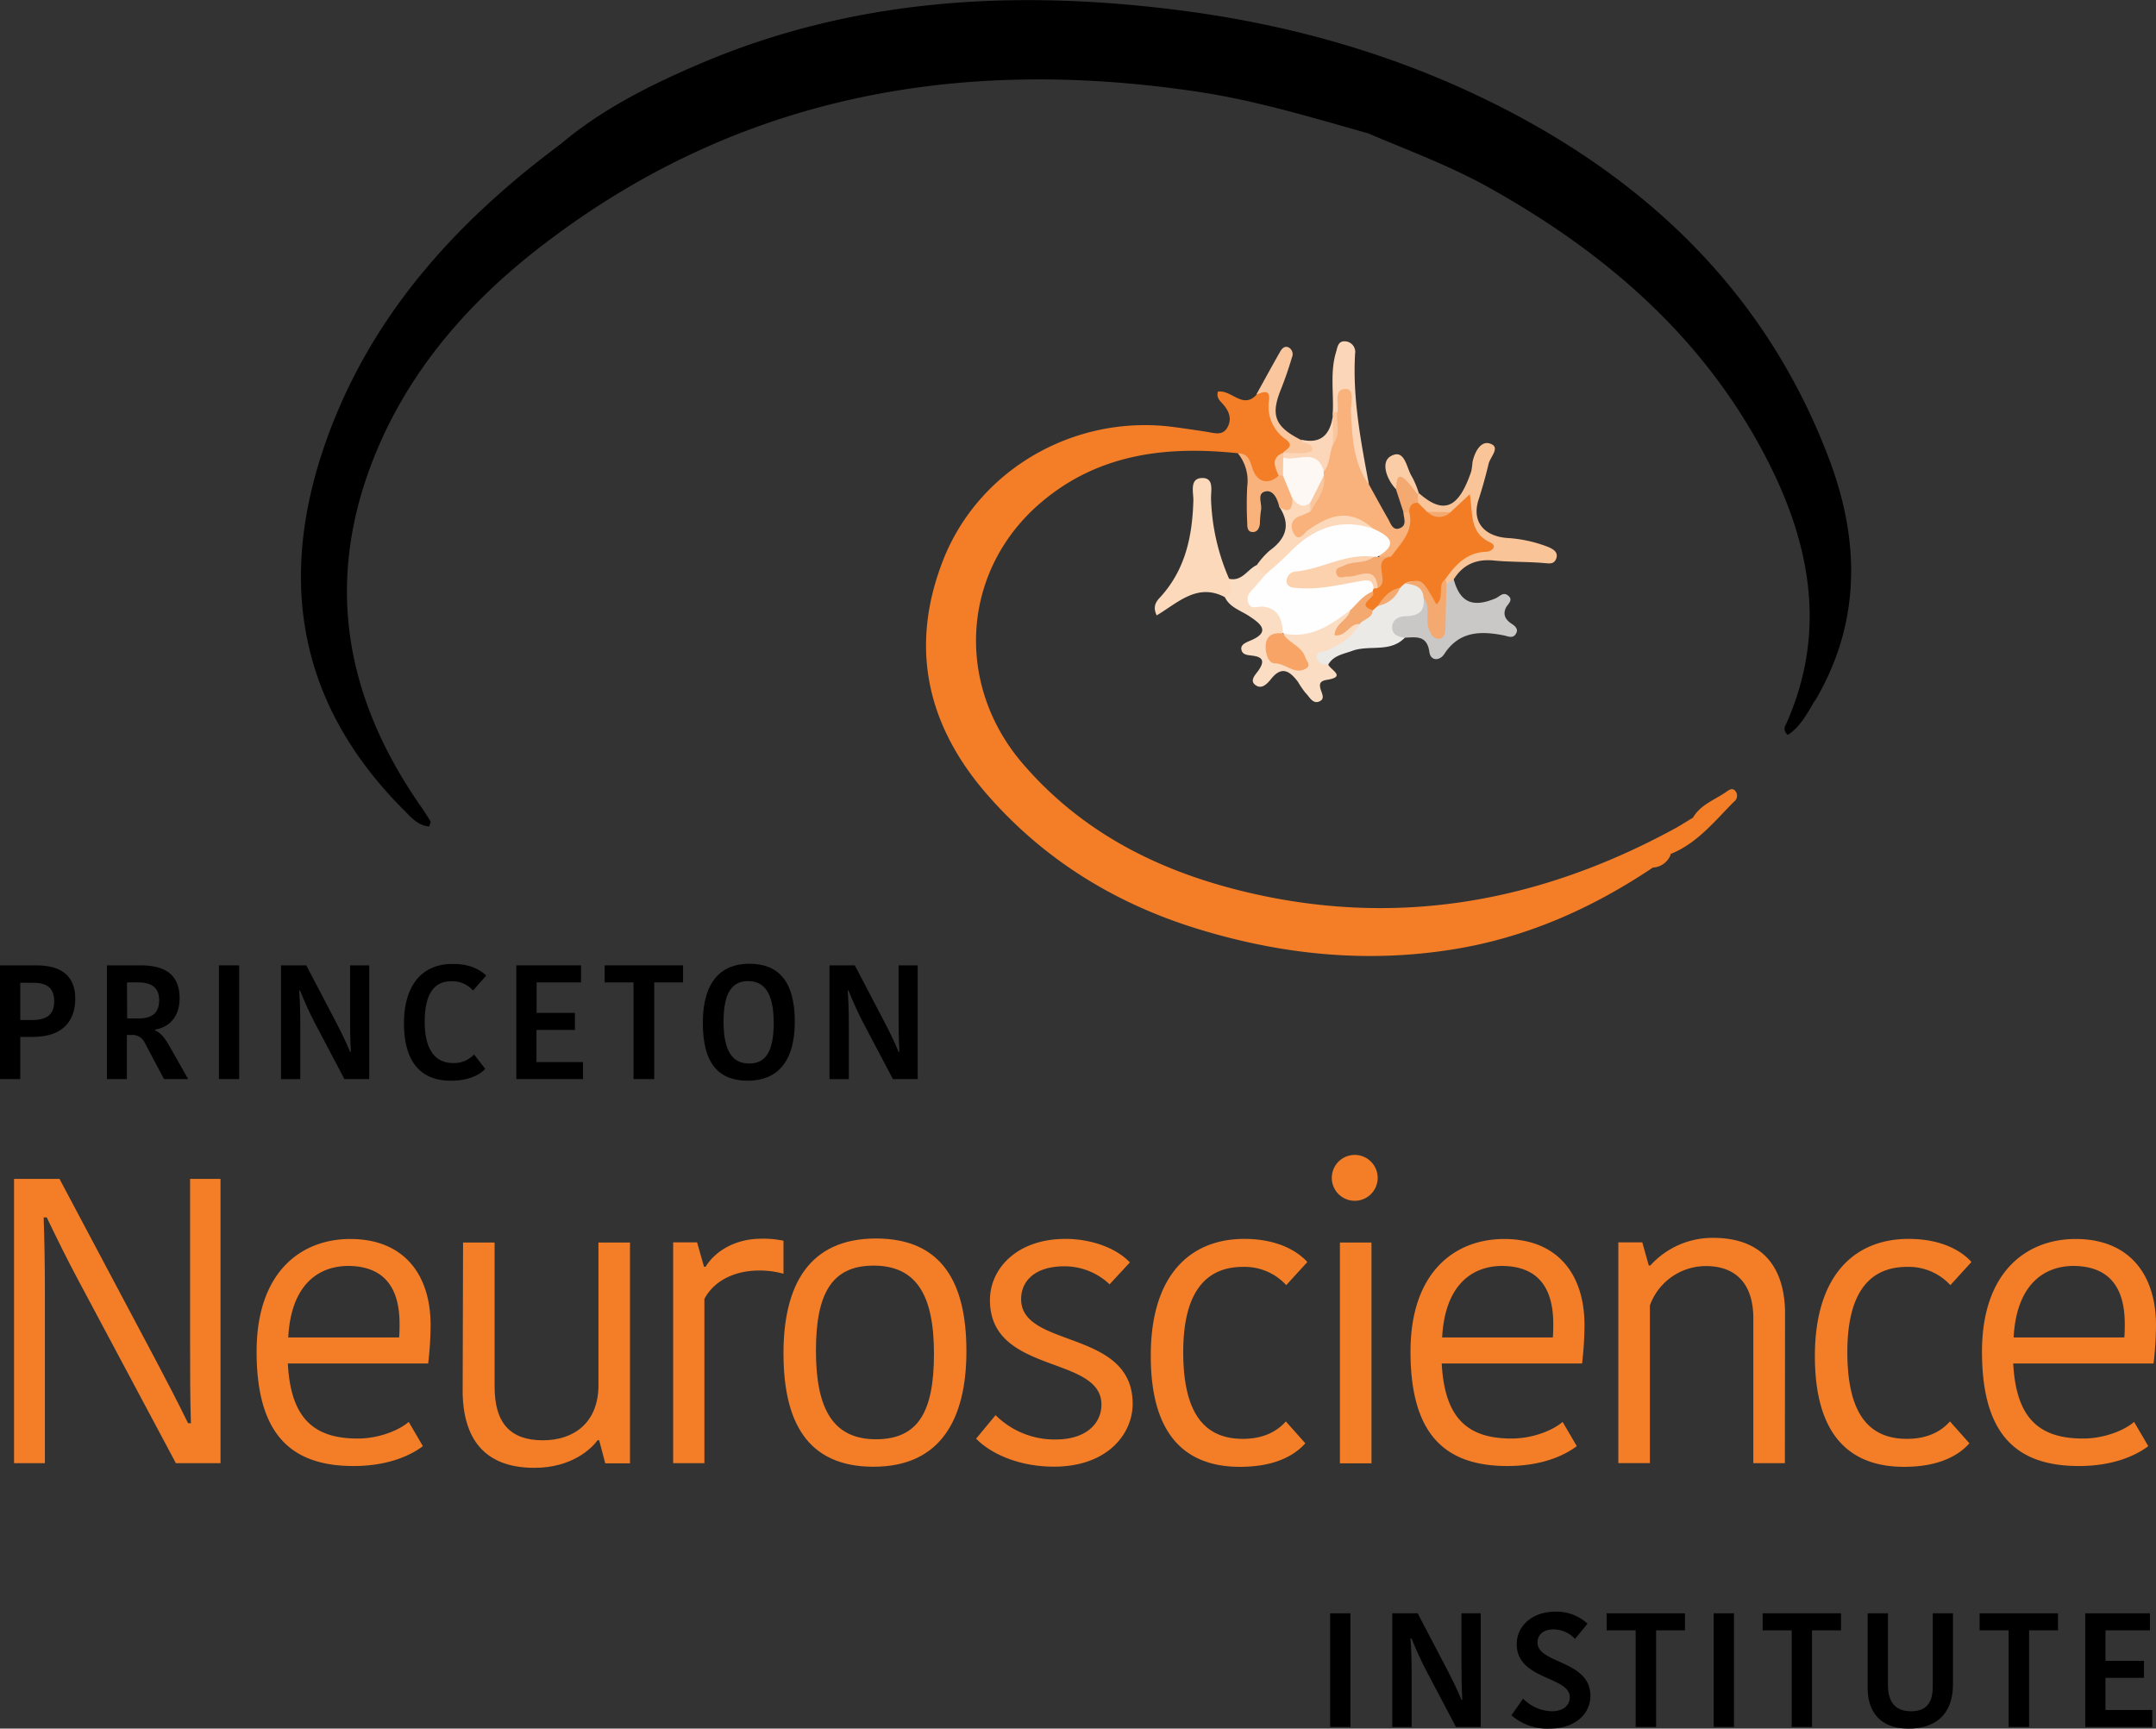 <svg id="Layer_1" data-name="Layer 1" xmlns="http://www.w3.org/2000/svg" viewBox="0 0 478.4 383.59"><rect x="0" y="0" width="478.4" height="383.59" fill="#333333" stroke="none"/><defs><style>.cls-1{fill:#f37e27;}.cls-2{fill:#f9b27c;}.cls-3{fill:#fbddc4;}.cls-4{fill:#fcd9bb;}.cls-5{fill:#c9c8c7;}.cls-6{fill:#fac499;}.cls-7{fill:#eceae7;}.cls-8{fill:#fcd6b8;}.cls-9{fill:#fac69e;}.cls-10{fill:#fbcda7;}.cls-11{fill:#f3a970;}.cls-12{fill:#fefefe;}.cls-13{fill:#f37d24;}.cls-14{fill:#fdf8f4;}.cls-15{fill:#f7a466;}.cls-16{fill:#fbd1ae;}</style></defs><title>pni</title><path d="M300.58,358h4.5v25.23h-4.5Z" transform="translate(-5.43)"/><path d="M318.4,363.58c.18,2.38.26,4.32.26,8v11.66h-4.29V358H320l6.4,12.24c1.16,2.2,2.38,4.68,3.32,6.95h.18c-.18-3.06-.18-6.12-.18-8.57V358H334v25.23h-5.5l-6.7-12.7c-1.15-2.23-2.16-4.5-3.17-6.95Z" transform="translate(-5.43)"/><path d="M353.75,376.61c0-4.64-11.77-3.81-11.77-11.77,0-4.07,3.53-7.2,8.5-7.2a10,10,0,0,1,7.2,2.67l-2.77,3.38a6.54,6.54,0,0,0-4.79-2.12c-2.27,0-3.53,1.26-3.53,2.91,0,4.75,11.74,3.89,11.74,11.84,0,3.78-3.1,7.27-9.11,7.27a12.14,12.14,0,0,1-8.42-2.95l2.59-3.7a9.3,9.3,0,0,0,6.37,2.8C352.42,379.74,353.75,378.34,353.75,376.61Z" transform="translate(-5.43)"/><path d="M368.37,361.78h-6.44V358h17.38v3.78h-6.4v21.45h-4.54Z" transform="translate(-5.43)"/><path d="M385.69,358h4.5v25.23h-4.5Z" transform="translate(-5.43)"/><path d="M403,361.78h-6.45V358h17.39v3.78H407.5v21.45H403Z" transform="translate(-5.43)"/><path d="M434.29,374.34V358h4.49v15.73c0,7.09-4.28,9.86-9.86,9.86-6.23,0-9.07-3.67-9.07-9V358h4.5v15.8c0,4,1.69,5.94,5.15,5.94C432.52,379.74,434.29,378.23,434.29,374.34Z" transform="translate(-5.43)"/><path d="M451.13,361.78h-6.44V358h17.39v3.78h-6.41v21.45h-4.54Z" transform="translate(-5.43)"/><path d="M468.13,383.23V358h14.36v3.78h-9.87v6.77h8.54v3.78h-8.54v7.13H483v3.77Z" transform="translate(-5.43)"/><path d="M22.13,221.6c0,4.86-2.67,8.5-9.43,8.5H9.93v9.36H5.43V214.22h8.1C18.64,214.22,22.13,216.24,22.13,221.6Zm-12.2-3.52v8.27h2.59c3.85,0,4.93-1.69,4.93-4.14,0-2.91-1.51-4.13-4.72-4.13Z" transform="translate(-5.43)"/><path d="M36.64,214.22c5.47,0,8.64,2.09,8.64,7.31,0,4.28-2.49,6.48-5.48,6.95v.14c1.23.58,2.06,1.48,3.24,3.53l4.14,7.31H41.82l-4.32-8.17a3,3,0,0,0-2.92-1.62h-1v9.79H29.15V214.22Zm-3,11.78h2.52c3.13,0,4.58-1.3,4.58-4.07S39.05,218,36.1,218H33.61Z" transform="translate(-5.43)"/><path d="M54,214.22h4.5v25.24H54Z" transform="translate(-5.43)"/><path d="M71.81,219.8c.18,2.38.25,4.32.25,8v11.67H67.78V214.22h5.61l6.41,12.24c1.15,2.2,2.38,4.68,3.31,6.95h.18c-.18-3.06-.18-6.12-.18-8.57V214.22h4.25v25.24H81.85l-6.69-12.71C74,224.52,73,222.25,72,219.8Z" transform="translate(-5.43)"/><path d="M105.9,213.9c4.54,0,6.69,1.87,7.41,2.59l-2.91,3.31a6.13,6.13,0,0,0-4.86-2.05c-3.78,0-5.87,2.81-5.87,9,0,5.83,2.09,9.14,6.27,9.14a6,6,0,0,0,4.68-1.9l2.48,3.2c-1.12,1.22-3.53,2.63-7.6,2.63-7.45,0-10.43-5.11-10.43-12.75C95.07,219,98.77,213.9,105.9,213.9Z" transform="translate(-5.43)"/><path d="M120,239.46V214.22h14.36V218h-9.86v6.77H133v3.78h-8.53v7.13h10.33v3.78Z" transform="translate(-5.43)"/><path d="M146,218H139.6v-3.78H157V218h-6.4v21.46H146Z" transform="translate(-5.43)"/><path d="M171.38,239.82c-6.19,0-10-3.46-10-12.82s4.21-13.14,10.33-13.14,10.08,3.5,10.08,12.85S177.5,239.82,171.38,239.82Zm.29-3.82c3.35,0,5.44-2.19,5.44-9s-2.2-9.29-5.69-9.29c-3.24,0-5.44,2.12-5.44,9S168.18,236,171.67,236Z" transform="translate(-5.43)"/><path d="M193.52,219.8c.18,2.38.26,4.32.26,8v11.67h-4.29V214.22h5.62l6.4,12.24c1.16,2.2,2.38,4.68,3.32,6.95H205c-.18-3.06-.18-6.12-.18-8.57V214.22h4.24v25.24h-5.5l-6.7-12.71c-1.15-2.23-2.16-4.5-3.17-6.95Z" transform="translate(-5.43)"/><path class="cls-1" d="M372.19,192.52c-13.54,9.07-28.11,15.55-44.32,18.15-19.28,3.1-38.11,1.17-56.67-4.54-18-5.53-33.55-15-46.1-29.1C211.31,161.6,207,144,214.7,124.3c8-20.36,29.53-32.51,51.4-29.51,2.31.31,4.62.65,6.92,1,1.78.26,3.77,1.09,4.86-1.12.92-1.86.2-3.55-1.1-5-.62-.71-1.48-1.34-1.12-2.75,2.91-.57,5.54,4,8.56.68,1.16-1.57,3.33-2.58,3.23,0-.18,4.66,1.83,7.79,4.7,10.85.53.56,0,1.23-.36,1.78a11,11,0,0,1-.92,1c-2,1.49-.55,3.68-1.08,5.48-3.57,1.88-6.16,1.17-7-2.31a5.15,5.15,0,0,0-2.69-3.82c-15.87-1.68-30.93.11-43.62,10.88-17.7,15-19.29,40.34-4.11,58,13,15.11,29.73,23.62,48.66,28.27,33.73,8.28,65.57,2.66,95.81-13.75,1.45-.78,2.83-1.68,4.24-2.53,1.51-.25,2.7-3.08,4-1.52,1.62,1.88-1,3-2.14,4.16-2.06,2.06-4.58,3.6-6.86,5.43h0C374.79,190.43,373.56,191.57,372.19,192.52Z" transform="translate(-5.43)"/><path d="M309.15,29.63c-12.48-3.51-24.89-7.3-37.76-9.24C217.47,12.25,167.59,21.48,124,55.83,108.2,68.31,95.27,83.56,87.92,102.77,77.54,129.92,82.27,155,98.51,178.51c.85,1.23,1.68,2.47,2.45,3.74.12.18-.13.58-.29,1.15-2.51-.2-4-2-5.57-3.59C71.51,156.27,66.94,128.5,77.78,97.89c9.72-27.45,28.39-48.2,51.37-65.4a1.68,1.68,0,0,1,2.14-.09c.3,2.77-2,3.63-3.67,4.86C111.52,49.53,98.09,64.2,88.25,81.9c-8.64,15.55-13.31,32.31-12.66,50.22A63.55,63.55,0,0,0,80.08,152c3.1,8.3,8.16,15.47,13,22.75a80.42,80.42,0,0,1-12.33-29.13C74.71,116.45,86,92.71,104.12,71.39c25.07-29.48,58-45.48,95.22-53.57,3.91-.85,7.77-1.86,11.83-1.64a14.54,14.54,0,0,0,5.32-.63,18.48,18.48,0,0,1,4.06-.42c4.48-.15,9,.48,13.43-.52a9.7,9.7,0,0,1,3.44,0c5.36,1.11,10.78.28,16.16.55a13.42,13.42,0,0,1,3.28.37,18,18,0,0,0,6.19.7,15.49,15.49,0,0,1,3.11.4,21.27,21.27,0,0,0,5.39.71,238.57,238.57,0,0,1,32.6,8c1.87.62,3.87,1,5.11,2.75A1.45,1.45,0,0,1,309.15,29.63Z" transform="translate(-5.43)"/><path d="M131.19,32.52l-2,0c9.27-8,20.1-13.47,31.25-18.24,34-14.58,69.51-16.64,105.76-12.12,26.16,3.25,51.13,10.47,74.47,22.73,32.79,17.23,57.58,42.17,70.74,77.28,6.74,18,6.94,36.1-3.23,53.32a3.37,3.37,0,0,1-1-2.16,75.58,75.58,0,0,1,4-13.83c2.94-9.1,1.94-18.23.15-27.35C398.09,67,367,39,325.15,21A230.76,230.76,0,0,0,209.27,4.42c-26.94,3.42-51.77,12.06-74.44,27C133.74,32.11,132.68,33.06,131.19,32.52Z" transform="translate(-5.43)"/><path d="M408,153.46c0,.66.09,1.33.14,2-1.69,2.79-3.15,5.76-6,7.61a1.63,1.63,0,0,1-.44-2.28c9.28-20.66,5.42-40.44-4.54-59.52-13.84-26.54-35.51-45.22-61.27-59.61-8.57-4.79-17.75-8.2-26.74-12,0-.37,0-.75,0-1.12,1.26-1.28,2.73-1.05,4.16-.46,39.59,16.08,72.49,39.83,90.31,80.26,5.32,12,8.9,24.68,5.65,38.26C408.78,148.77,406,150.75,408,153.46Z" transform="translate(-5.43)"/><path class="cls-2" d="M309.19,107.52c1.41,2.55,2.8,5.11,4.25,7.63.61,1.07,1.06,2.8,2.75,2,1.49-.69.68-2.28.64-3.51a1.27,1.27,0,0,1,1.48-.29c2.48,4.8-.7,7.62-3.67,10.52a3.47,3.47,0,0,1-2.95.19c-1-2,1-5.27-2.57-6.25-3.81-3-7.56-2.21-11.47-.07-1.74,1-3.82,4.17-5.68,1.07-1.37-2.3-.37-5.15,2.8-6.23a10.11,10.11,0,0,0,3.38-7.06,9.16,9.16,0,0,1,.3-1.38c.69-2.09.94-4.33,2.18-6.23.86-2.23.62-4.64,1.07-6.94,0-.83,0-1.66,0-2.49,0-1.6.32-3.26,2.21-3.3,2.38,0,1.72,2,1.72,3.35A53.89,53.89,0,0,0,309.19,107.52Z" transform="translate(-5.43)"/><path class="cls-3" d="M300.17,147.51c.57,1.18,4,2.65-.24,3.34-1.32.21-1.81.64-1.54,1.82s1.21,2.4-.25,3-2.18-1.1-3.05-1.94a21.11,21.11,0,0,1-1.67-2.45c-1.71-2.24-3.5-3.64-5.89-.68-.8,1-2,2.36-3.32,1.55-1.72-1-.2-2.43.44-3.34,1.39-2,1.12-3-1.29-3.31-1-.14-2.18-.12-2.46-1.27s.92-1.61,1.79-2c5-2,2.33-3.93-.17-5.57-1.92-1.25-4.27-1.9-5.34-4.22.2-1.38,0-2.86,1-4,2.81.63,4-2,6-3a2.84,2.84,0,0,1,2.36,2.38,4,4,0,0,1-1,2.24c-1.45,1.76-1.85,2.79,1.09,3.64s5.15,3,3.55,6.69c-3.77,4.32-3.44,5,3.29,6.62.81-3.08-4.7-3.45-3-6.93,5.13-.39,9.46-2.93,13.89-5.17.47.13,1.09.62.93.87-1.77,2.7.74,2.08,1.89,2.51.27,3.28-2.52,4-4.44,5.64C301.75,144.9,298.71,144.62,300.17,147.51Z" transform="translate(-5.43)"/><path class="cls-4" d="M278.19,128.5c0,1.42,1.42,3.2-1,4-6.09-3.22-10.44,1.29-15.1,4.06-1-2.08,0-3.21.82-4.07,5.58-6.13,7.11-13.57,7.32-21.52,0-1.81-.85-4.77,1.85-4.89,2.86-.12,2,2.86,2.07,4.65A47.79,47.79,0,0,0,278.19,128.5Z" transform="translate(-5.43)"/><path class="cls-5" d="M328,128.57c1.39,5.07,4.16,6.36,9.26,4.22.88-.37,1.63-1.44,2.65-.74,1.57,1.08,0,2-.37,2.9-.67,1.5,0,2.57,1.18,3.38.9.58,1.75,1.28,1.05,2.36s-1.72.49-2.7.3c-5.12-1-9.85-.94-13.16,4.13-1,1.55-3,1.63-3.31-.4-.5-3.77-2.91-3.33-5.4-3.21-1.81,1-2.87,0-3.45-1.5s.23-2.93,1.68-3.7c1.9-1,4-1.66,5.27-3.59,1.6-1,2,.3,2.41,1.35.62,1.49,0,3.29,1.29,4.91,1.17-3.1-.09-6.32,1.13-9.18A2.1,2.1,0,0,1,328,128.57Z" transform="translate(-5.43)"/><path class="cls-6" d="M328,128.57l-1.6,1a1.63,1.63,0,0,1-.7-1.16c1.08-4.19,4.64-5.63,8.46-7.37-1.91-2.44-3.5-5-3.27-8.2-1.71.2-2.53,1.52-3.87,1.69a11,11,0,0,1-4.46,0,4.18,4.18,0,0,1-2.91-2.32,3,3,0,0,1,.09-2.24l.53-.55c5.47,4.84,8.82,3.46,11.62-4.83a15.58,15.58,0,0,0,.27-2c.45-2.23,1.8-4.83,3.86-4.17,2.47.8.11,2.89-.28,4.51-.65,2.72-1.39,5.37-2.24,8-1.5,4.7,1.07,8,6.29,8.45a29.62,29.62,0,0,1,9.18,2c1.07.46,2.28,1.11,1.78,2.55s-1.69,1.07-2.93,1c-3.64-.3-7.31-.19-10.94-.55C333,124,330.05,125.28,328,128.57Z" transform="translate(-5.43)"/><path class="cls-7" d="M321.31,132.68c.34,3-1.11,4-4,4.06-1.21,0-2.76.59-2.95,2.12-.23,1.89,1.19,2.46,2.79,2.65-3.26,3.39-7.86,1.53-11.67,2.92-2,.74-4.16,1-5.34,3.08-1.21-.06-2.45-.42-2.54-1.74s1.34-1,2.16-1.36c3-1.34,5.73-2.95,7.37-5.94-.36-1.9,1.55-2.37,2.25-3.6a5.36,5.36,0,0,1,1.54-1.18c2.18-.81,3.45-2.67,5-4.26a3.94,3.94,0,0,1,2.07-.84C320.39,128.9,322.39,129.54,321.31,132.68Z" transform="translate(-5.43)"/><path class="cls-4" d="M286.21,127.53a3.45,3.45,0,0,1-2-2,18.62,18.62,0,0,1,2.87-3.29c3.69-2.66,4.85-5.74,2.23-9.77a20.47,20.47,0,0,0,2.9-2.17,7.87,7.87,0,0,1,4.31,1.32,1.76,1.76,0,0,1-.34,1.89,23.81,23.81,0,0,1-2.27,1c-2.28.75-2.14,2.75-1.33,4,1.15,1.78,2.15-.18,3.07-.84,5.95-4.24,10-4.31,14.64-.22a1.87,1.87,0,0,1-1.75.7c-7.37-1.78-12.59,1.88-17.42,6.73C289.78,126.18,288.61,128.06,286.21,127.53Z" transform="translate(-5.43)"/><path class="cls-8" d="M309.19,107.52c-3.51-4.8-3.66-10.42-4-16-.12-1.84.92-5.15-1.07-5.2-2.94-.08-1.49,3.3-1.95,5.19-.32.46-.64.5-1,0,.2-4.45-.61-9,.71-13.34.32-1.06.4-2.51,2-2.43a2.36,2.36,0,0,1,2.23,2.78C305.55,88.35,307.38,97.93,309.19,107.52Z" transform="translate(-5.43)"/><path class="cls-9" d="M290.12,100.46c.79-.85,2.58-1.46.67-2.93A8.82,8.82,0,0,1,287,88.92c.34-2.74-1.39-1.87-2.8-1.37,1.74-3.14,3.45-6.3,5.23-9.42.4-.71,1-1.51,2-1a1.72,1.72,0,0,1,.67,2.19c-.7,2.35-1.49,4.68-2.41,7-2.38,5.84-1.4,8.39,4.52,11.35.95.92,3.44-.18,3.22,2.07-.21,2.1-2.2,2-3.79,2.11A4,4,0,0,1,290.12,100.46Z" transform="translate(-5.43)"/><path class="cls-2" d="M292.22,110.5c0,2.07-.38,3.67-2.93,2-.36-1.72-1.28-3.74-2.94-3.47-2.21.36-.78,2.75-1.12,4.22a26.43,26.43,0,0,0-.24,3c-.1.87-.53,1.75-1.41,1.81-1.43.1-1.39-1.14-1.4-2.09a78.26,78.26,0,0,1,0-8,9.66,9.66,0,0,0-2.08-7.38c2.35,0,2.68,1.72,3.3,3.51,1,3,3.56,3.5,5.75,1.45a1.19,1.19,0,0,1,1.34-.07C291.72,106.92,293.55,108.18,292.22,110.5Z" transform="translate(-5.43)"/><path class="cls-1" d="M376.16,189.49c2.08-3.71,6.74-4.83,8.84-9-1.6-.66-2.48,1.67-3.88.9,1.7-2.88,4.84-3.9,7.38-5.69.7-.5,1.47-1,2.12,0a1.65,1.65,0,0,1-.45,2.22C385.87,182.23,382.05,187.12,376.16,189.49Z" transform="translate(-5.43)"/><path class="cls-8" d="M290.12,100.46c2.12,0,4.27.45,6.39-.33.54-2.11-2-1.36-2.32-2.56,4.29,1,6.35-1.08,6.95-5.12a8.5,8.5,0,0,1,.1,6.1c-.84,1.94-.61,4.24-2,6-2.67-2-6.2-1.23-9-2.73a.93.93,0,0,1,0-1.34Z" transform="translate(-5.43)"/><path class="cls-10" d="M315.17,108.53c-2.11-2.23-3.38-6-1.18-7.28,3.22-1.85,3.49,2.63,4.77,4.58a20.38,20.38,0,0,1,1.49,3.59l-.22.33C318.23,110.06,317.2,107.3,315.17,108.53Z" transform="translate(-5.43)"/><path class="cls-11" d="M315.17,108.53c.23-1.83.12-4.35,2.77-1.41.75.83,1.4,1.75,2.09,2.63,0,.61.07,1.23.1,1.84-.62.71-1,1.67-2,1.94l-1.28.14Q316,111.1,315.17,108.53Z" transform="translate(-5.43)"/><path class="cls-9" d="M301.24,98.55q0-3-.1-6.1a7.57,7.57,0,0,1,0-1c.33,0,.66,0,1,0C301.88,93.85,303,96.38,301.24,98.55Z" transform="translate(-5.43)"/><path class="cls-1" d="M372.19,192.52a4.66,4.66,0,0,1,4-3A4.48,4.48,0,0,1,372.19,192.52Z" transform="translate(-5.43)"/><path class="cls-9" d="M290.13,100.46l0,1c1,1.37,1.26,2.73-.06,4.06l-.92,0C288.3,103.6,287.34,101.68,290.13,100.46Z" transform="translate(-5.43)"/><path d="M408,153.46c-2.84.92-1.76-1.28-1.44-2.11,4.69-12.34,2.33-24.19-1.76-36.17C395.16,87,376.07,66.37,352.28,49.76c-12.4-8.66-26-15.39-40.13-21a10.23,10.23,0,0,0-3-.23,206.67,206.67,0,0,0-33.6-9.09c-1.44-.28-2.87-.65-4.31-1-1.57-1-3.51.15-5.09-.86l-2.92-.13c-1.91-1.13-4.18.23-6.08-.89l-2.89-.14c-5.66-1.19-11.45.36-17.11-.85h-3c-4.65,1.18-9.45-.33-14.1.84l-3.9.18c-1.58,1-3.51-.18-5.09.84-9.71.39-18.91,3.26-28.19,5.76a142.89,142.89,0,0,0-31.47,12.71c-16.26,8.9-31.7,19.07-44,33.47C97,81.51,88.06,94.32,83.61,109.76c-3.15,10.9-4.31,21.82-2,33.38,2.47,12.59,7.56,23.73,14,34.56a64.44,64.44,0,0,1-17.29-27c-9.27-27.29-1.75-52,12.45-75.33C100.7,59,114,45.57,129.51,34.3a12.94,12.94,0,0,0,1.68-1.78c24.94-17.74,52.9-26.93,83.21-30,25.46-2.61,50.5-.3,75.21,5.56,33.78,8,64.7,21.82,89.55,46.92,15.82,16,27.61,34.42,33.06,56.52a71.89,71.89,0,0,1-.07,29Q410.08,147,408,153.46Z" transform="translate(-5.43)"/><path d="M237.19,15.57c5.7.3,11.48-1.06,17.11.85C248.6,16.07,242.81,17.49,237.19,15.57Z" transform="translate(-5.43)"/><path d="M220.08,16.42c4.61-1.82,9.4-.58,14.1-.84C229.57,17.41,224.78,16.12,220.08,16.42Z" transform="translate(-5.43)"/><path d="M257.19,16.56c2,.18,4.23-.63,6.08.89C261.22,17.28,259,18.21,257.19,16.56Z" transform="translate(-5.43)"/><path d="M211.09,17.44c1.52-1.38,3.36-.78,5.09-.84C214.68,18.07,212.82,17.34,211.09,17.44Z" transform="translate(-5.43)"/><path d="M266.19,17.58c1.73.06,3.58-.57,5.09.86C269.55,18.33,267.68,19.07,266.19,17.58Z" transform="translate(-5.43)"/><path d="M412.15,140.48a151.88,151.88,0,0,0,.07-29C414.7,121.15,415.31,130.82,412.15,140.48Z" transform="translate(-5.43)"/><path class="cls-12" d="M286.21,127.53c1.82-1.65,3.72-3.21,5.44-5,5.23-5.33,11.22-7.72,18.62-5.15,3.41,1.57,5.61,3.31.91,6.1a3,3,0,0,1-1.14.87c-5.58.49-10.84,2.24-17,4.26,5,1.24,8.95-.38,12.95-.67,2-.14,4-.93,4.89,1.8a3.84,3.84,0,0,1-.16,1.43c-1.57,1.85-3.19,3.62-5.69,4.23-4.41,3.37-8.91,6.46-14.93,5.14h0c-.09-3.06-1-5.58-4.52-5.93-1.23-.12-2.7.86-3.23-1.08-.43-1.55.74-2.4,1.62-3.39S285.48,128.41,286.21,127.53Z" transform="translate(-5.43)"/><path class="cls-13" d="M310,131.27a2.56,2.56,0,0,1,.24-.69,4.71,4.71,0,0,0,.73-1.05c-.32-2.72-1.25-5.75,3.13-6,2.12-3,5.18-5.64,4-10,.12-1.22.61-2.06,2-1.94l2,2a7,7,0,0,0,5.18.08l4.28-4c.74,4.07-.18,8.57,4.57,10.71,1.54.7.54,2-1,2.07-4.3.17-6.79,2.93-9,6.08a3.11,3.11,0,0,0-.5,1.34c-.35,1.67,1.09,4.26-1.07,4.85-2.56.69-1.87-2.48-2.85-3.77-1.28-1.66-2.56-2.5-4.58-1.46l-1.09,1c-1.71,1.26-3,3-4.92,4l-1.12,1c-2.48,1.19-2.47-.25-1.93-2C308.39,132.52,309.53,132.15,310,131.27Z" transform="translate(-5.43)"/><path class="cls-14" d="M290.11,105.55l.06-4c3,.94,7.48-2.3,9,3a5.14,5.14,0,0,0,0,1,12.72,12.72,0,0,1-3,6c-1.78,1.42-2.9.29-4-1Z" transform="translate(-5.43)"/><path class="cls-11" d="M314.09,123.5c-4.62.79,0,5.46-2.94,7-.45-1.83-1.43-2.9-3.49-2.38a30.78,30.78,0,0,1-4.35.79,1.93,1.93,0,0,1-2.18-1.57c-.27-1.19.58-1.71,1.51-2.16,2.39-1.16,5.1-.81,7.57-1.59a2.87,2.87,0,0,1,1,0Z" transform="translate(-5.43)"/><path class="cls-9" d="M296.19,111.52l3-6c.49,3.23-1.55,5.51-3,8Z" transform="translate(-5.43)"/><path class="cls-15" d="M290.14,140.58c1.18,2.16,4.08,2.69,4.91,5.27.28.88,1.4,1.74.18,2.49-2.48,1.52-4.45-1.11-6.89-1.13-1.54,0-2.18-2.31-2.07-4,.16-2.34,1.79-2.9,3.86-2.64Z" transform="translate(-5.43)"/><path class="cls-11" d="M310,131.27c1.09,1.37-4,2.79,0,4.13,0,1.87-2,1.91-2.87,3.07-2.25-.23-3,2.92-5.57,2.5.08-2.63,3-3.38,3.48-5.53C306.61,133.92,307.86,132.08,310,131.27Z" transform="translate(-5.43)"/><path class="cls-11" d="M317.16,129.46c3.76-1.12,3.76-1.12,7,4.64,1.9-1.48.06-4.26,2-5.6.07.34.15.69.22,1-.07,3.27-.13,6.54-.22,9.81,0,1-.15,2.2-1.24,2.41-1.34.27-2-1-2.39-2-.95-2.25.48-4.93-1.22-7.08C321.14,130.05,319.16,129.74,317.16,129.46Z" transform="translate(-5.43)"/><path class="cls-11" d="M327.31,113.65a3.6,3.6,0,0,1-5.18-.08Z" transform="translate(-5.43)"/><path class="cls-11" d="M311.15,134.43c1.23-1.83,2.59-3.52,4.92-4A6.33,6.33,0,0,1,311.15,134.43Z" transform="translate(-5.43)"/><path class="cls-16" d="M310.21,123.56c-1.87,1.63-4.45.84-6.49,1.93-.83.44-2.18.5-1.75,1.82s1.54.61,2.5.65c2.45.12,6.18-2.84,6.68,2.51a2.59,2.59,0,0,1-.92.11c-.26-2.21-1.55-1.87-3.22-1.58-4.36.76-8.7,1.85-13.19,1.52-1.17-.08-2.61,0-2.9-1.32a2.14,2.14,0,0,1,2-2.37C298.82,126.27,304.1,122.71,310.21,123.56Z" transform="translate(-5.43)"/><path class="cls-1" d="M15.12,270.15c.18,5.4.27,10.44.27,16.74v37.8H8.55V261.6H18.63l21.24,40c2.43,4.59,5,9.54,7.29,14.22h.63c-.18-5.76-.18-11.61-.18-16.92V261.6h6.75v63.09h-9.9L23,284.46c-2.52-4.68-4.86-9.45-7.2-14.31Z" transform="translate(-5.43)"/><path class="cls-1" d="M99.27,320.91c-3.24,2.43-8.37,4.41-15.39,4.41-13.95,0-21.51-7.11-21.51-25.38,0-17.73,9.9-25,20.79-25,11.61,0,17.82,7.56,17.82,19.17a76.16,76.16,0,0,1-.54,8.46H69.3c.63,12.06,5.67,16.65,15.48,16.65,4.86,0,9.27-1.89,11.34-3.69ZM69.39,296.79H94c.09-1.26.09-2.34.09-3,0-8.28-3.6-12.87-11.52-12.87C76.14,281,70,285,69.39,296.79Z" transform="translate(-5.43)"/><path class="cls-1" d="M108.18,275.73h7v32c0,8,3.42,11.88,10.71,11.88,7,0,12.15-4,12.33-11.79V275.73h7v49h-5.49l-1.35-5.13h-.36c-1.35,1.89-5.76,6.12-14,6.12-10.08,0-15.66-5.31-15.93-16.47Z" transform="translate(-5.43)"/><path class="cls-1" d="M179.28,282.66a19.19,19.19,0,0,0-5.49-.72c-4.77,0-9.72,1.89-12.06,6.3v36.45H154.8v-49h5.31l1.53,5.4H162c2.16-3.51,6.66-6.21,12.33-6.21a21.39,21.39,0,0,1,4.95.45Z" transform="translate(-5.43)"/><path class="cls-1" d="M179.28,300.3c0-15.12,5.67-25.47,20.52-25.47s20.07,10.08,20.07,25c0,15.12-5.76,25.65-20.61,25.65S179.28,315.33,179.28,300.3Zm20.52,19.08c9.45,0,12.87-6.21,12.87-19,0-13.14-4-19.53-13.41-19.53-9.27,0-12.78,6.21-12.78,18.9C186.48,312.9,190.44,319.38,199.8,319.38Z" transform="translate(-5.43)"/><path class="cls-1" d="M225.09,288.51c0-7,6-13.59,16.74-13.59,5.85,0,11.34,2.07,14.31,5.22l-4.5,4.86a14.55,14.55,0,0,0-10-4c-6.66,0-9.63,3.33-9.63,7.29,0,11,24.75,6.57,24.75,23.22,0,6.75-5.67,13.95-17.46,13.95-8.1,0-14.22-3.06-17.28-6.21l4.32-5.22a18.52,18.52,0,0,0,13.32,5.4c6.84,0,10.17-3.6,10.17-7.74C249.84,300.66,225.09,305.07,225.09,288.51Z" transform="translate(-5.43)"/><path class="cls-1" d="M281.52,274.92c7.83,0,12.15,3.06,14,5.13l-4.68,5.13a12.55,12.55,0,0,0-9.63-4.05c-7.92,0-13.23,5.22-13.23,18.9,0,14,5,19.26,13.23,19.26,4.5,0,7.56-1.62,9.54-3.87l4.32,4.86c-2,2.25-6.12,5.22-14.49,5.22-12,0-19.8-6.93-19.8-24.57C260.73,282.93,269.55,274.92,281.52,274.92Z" transform="translate(-5.43)"/><path class="cls-1" d="M305.81,256.29a5.09,5.09,0,1,1,0,10.17,5.09,5.09,0,0,1,0-10.17Zm-3.06,19.44h7v49h-7Z" transform="translate(-5.43)"/><path class="cls-1" d="M355.31,320.91c-3.24,2.43-8.37,4.41-15.39,4.41-13.95,0-21.51-7.11-21.51-25.38,0-17.73,9.9-25,20.79-25,11.61,0,17.82,7.56,17.82,19.17a76.16,76.16,0,0,1-.54,8.46H325.34c.63,12.06,5.67,16.65,15.48,16.65,4.86,0,9.27-1.89,11.34-3.69Zm-29.88-24.12H350c.09-1.26.09-2.34.09-3,0-8.28-3.6-12.87-11.52-12.87C332.18,281,326.06,285,325.43,296.79Z" transform="translate(-5.43)"/><path class="cls-1" d="M401.48,324.69h-7V292.56c0-7.47-3.69-11.61-10.53-11.61a13.21,13.21,0,0,0-12.42,8.73v35h-7v-49h5.31l1.44,5.13h.36a18.56,18.56,0,0,1,13.95-6.12c9.81,0,15.66,5.31,15.93,16.2Z" transform="translate(-5.43)"/><path class="cls-1" d="M428.93,274.92c7.83,0,12.15,3.06,13.95,5.13l-4.68,5.13a12.55,12.55,0,0,0-9.63-4.05c-7.92,0-13.23,5.22-13.23,18.9,0,14,5,19.26,13.23,19.26,4.5,0,7.56-1.62,9.54-3.87l4.32,4.86c-2,2.25-6.12,5.22-14.49,5.22-12,0-19.8-6.93-19.8-24.57C408.14,282.93,417,274.92,428.93,274.92Z" transform="translate(-5.43)"/><path class="cls-1" d="M482.12,320.91c-3.24,2.43-8.37,4.41-15.39,4.41-14,0-21.51-7.11-21.51-25.38,0-17.73,9.9-25,20.79-25,11.61,0,17.82,7.56,17.82,19.17a76.16,76.16,0,0,1-.54,8.46H452.15c.63,12.06,5.67,16.65,15.48,16.65,4.86,0,9.27-1.89,11.34-3.69Zm-29.88-24.12h24.57c.09-1.26.09-2.34.09-3,0-8.28-3.6-12.87-11.52-12.87C459,281,452.87,285,452.24,296.79Z" transform="translate(-5.43)"/></svg>